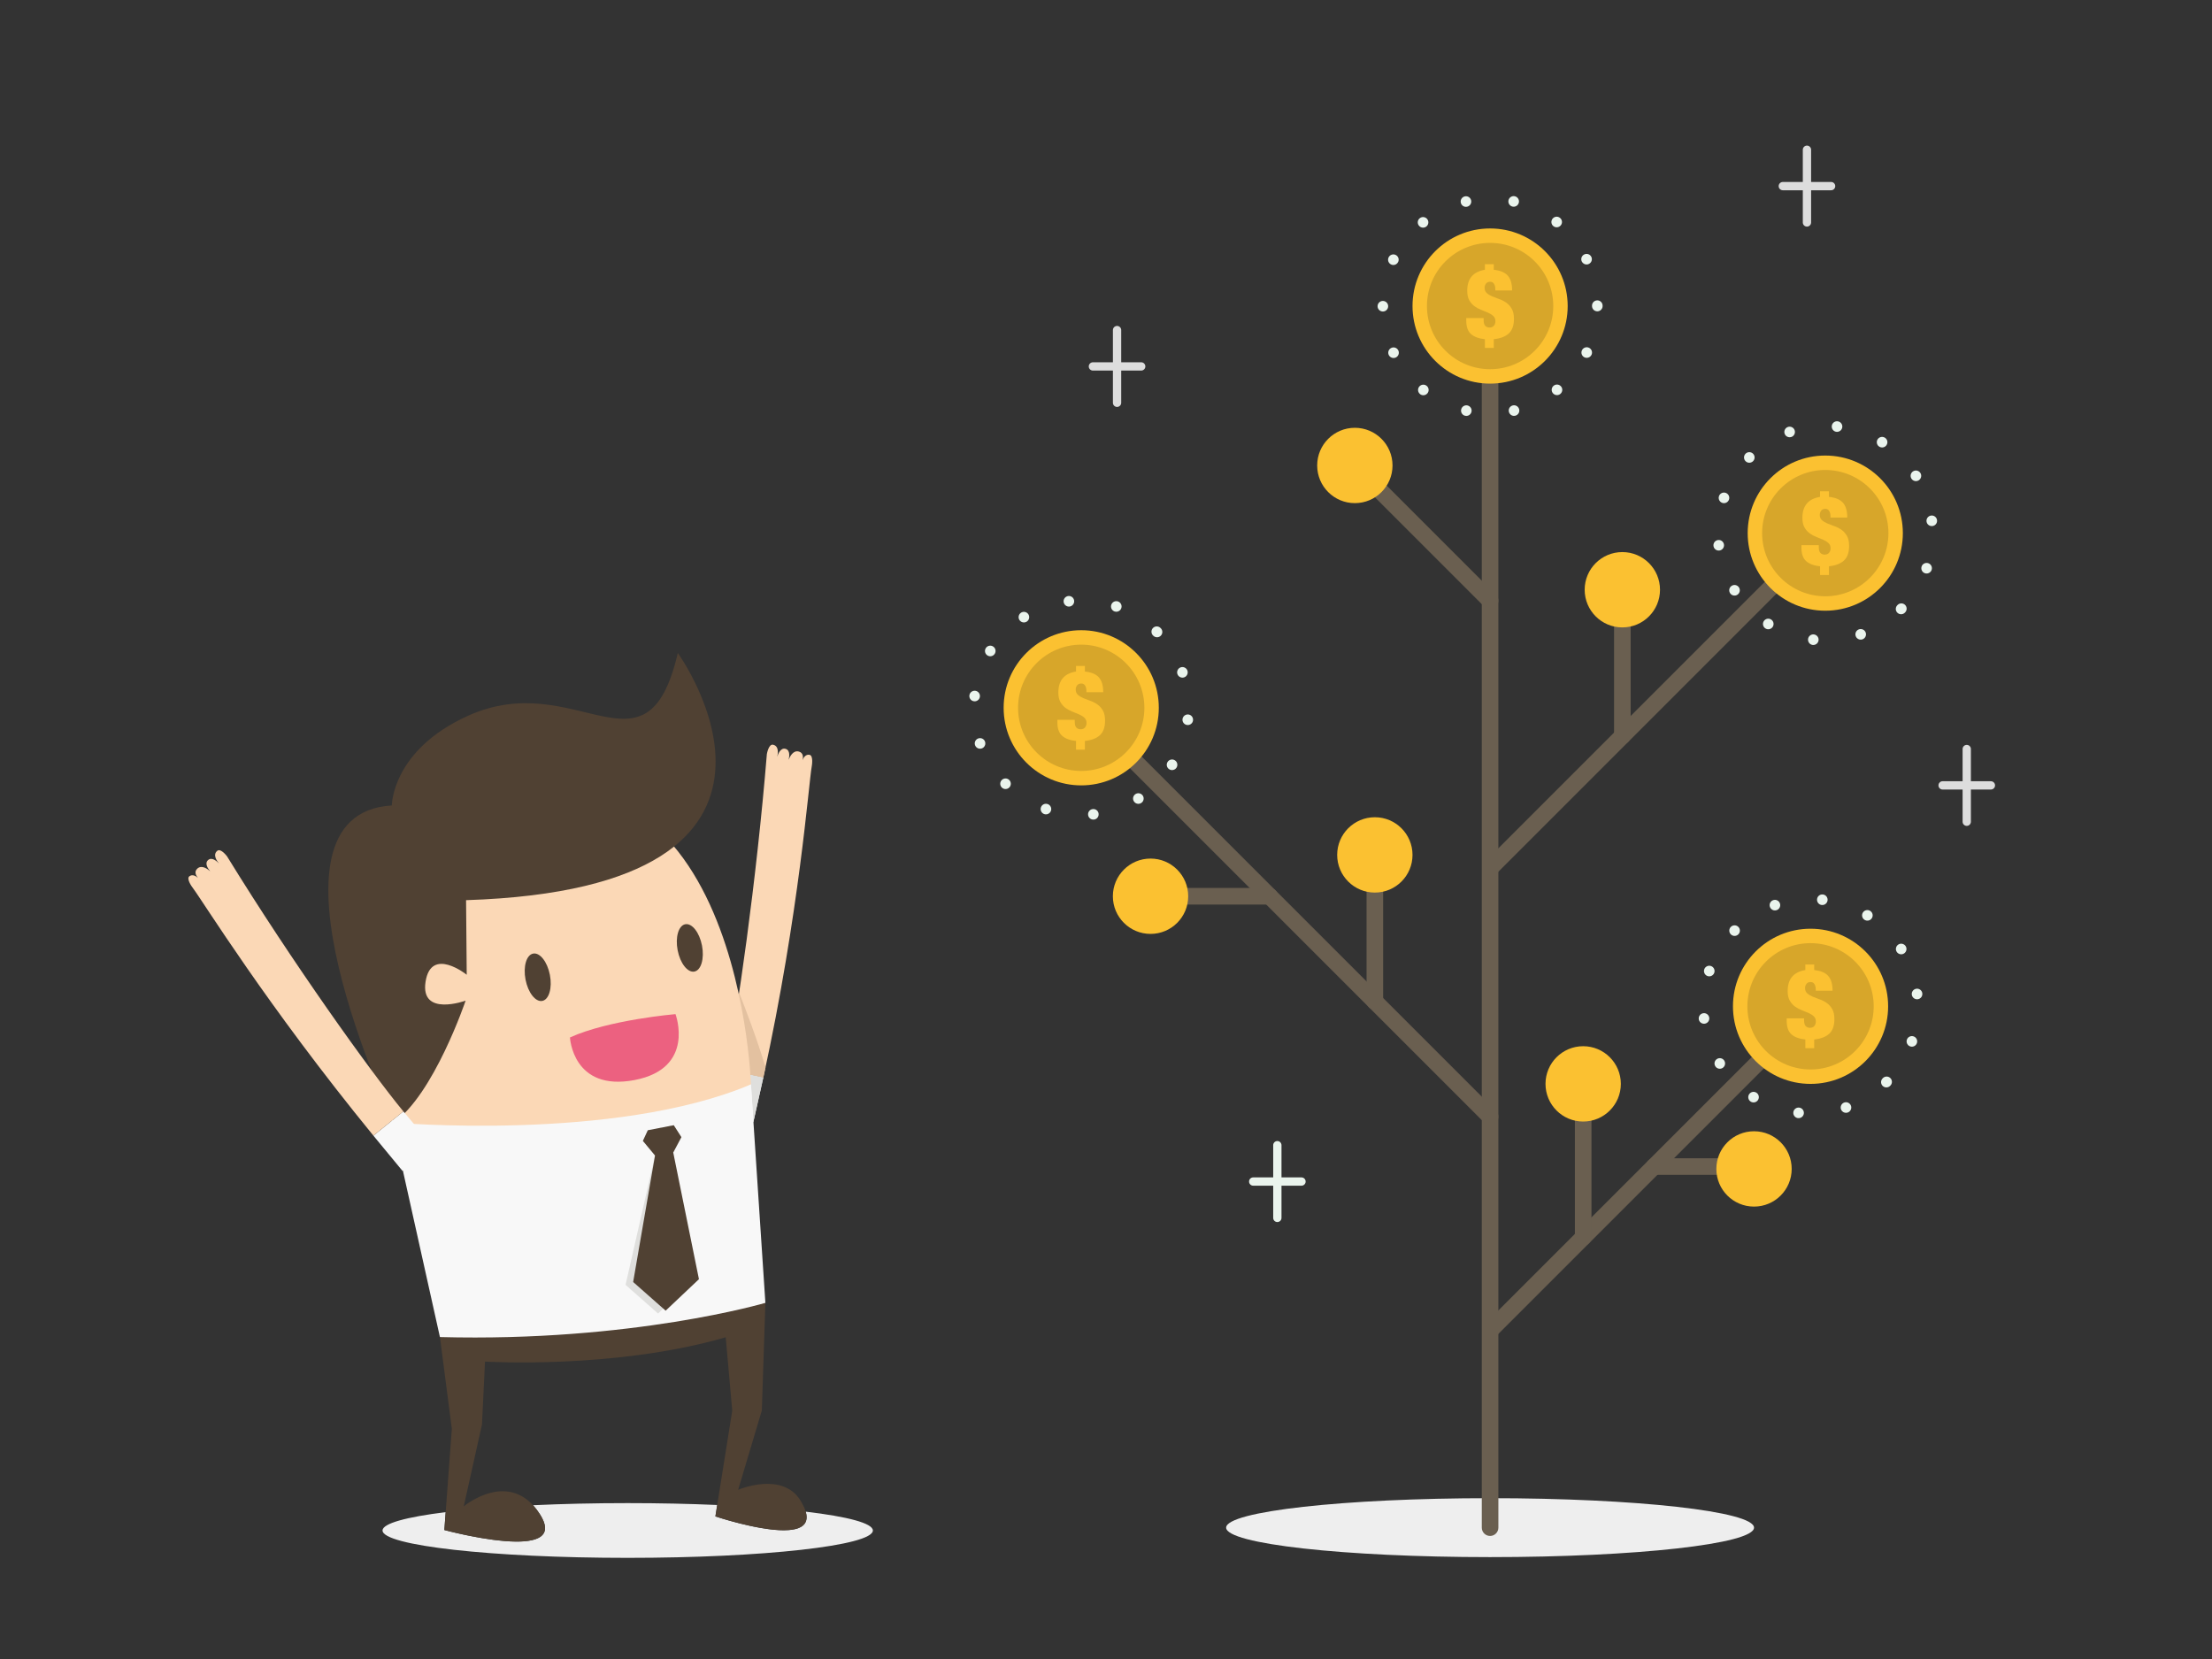 <svg width="1000" height="750" xmlns="http://www.w3.org/2000/svg">
 <rect width="100%" height="100%" fill="#333333" stroke="none"/>

 <g>
  <title>background</title>
  <rect fill="none" id="canvas_background" height="402" width="582" y="-1" x="-1"/>
 </g>
 <g>
  <title>Layer 1</title>
  <path fill="#eeeeee" fill-rule="nonzero" d="m283.77,704.272c-61.213,0 -110.835,-5.54 -110.835,-12.373c0,-3.188 10.801,-6.095 28.545,-8.289l-0.598,8.086c0,0 19.299,5.219 32.767,5.219c9.825,0 16.546,-2.776 10.409,-12.382c-0.991,-1.552 -2.025,-2.895 -3.087,-4.05c13.17,-0.616 27.626,-0.957 42.799,-0.957c14.283,0 27.93,0.301 40.468,0.85l-0.821,5.159c0,0 18.654,6.261 30.866,6.261c6.956,0 11.822,-2.03 9.966,-8.405c18.815,2.217 30.356,5.212 30.356,8.507c0,6.832 -49.623,12.373 -110.835,12.373" id="path16"/>
  <path fill="#f8f8f8" fill-rule="nonzero" d="m340.565,507.299l-17.668,-3.299c0,0 2.118,-7.048 5.147,-20.525l17.041,3.632c-1.407,6.441 -2.904,13.145 -4.521,20.191" id="path18"/>
  <path fill="#fbd8b6" fill-rule="nonzero" d="m328.045,483.475c5.086,-22.621 14.064,-86.47 18.628,-142.509c0,0 0.769,-4.761 2.834,-4.291c2.759,0.63 2.184,4.131 1.869,5.445c0.351,-1.194 1.471,-4.204 3.723,-3.594c2.269,0.614 1.724,3.725 1.439,4.87l0.029,0.006c0.444,-1.173 1.93,-4.4 4.606,-3.635c2.019,0.578 1.971,2.525 1.643,3.928c-0.065,0.199 -0.119,0.398 -0.159,0.589c0.055,-0.18 0.11,-0.379 0.159,-0.589c0.448,-1.354 1.499,-2.77 3.174,-2.461c1.857,0.441 0.993,5.146 0.993,5.146c-1.433,7.895 -5.484,65.631 -21.894,140.728l-17.041,-3.632" id="path20"/>
  <path fill="#77a688" fill-rule="nonzero" d="m325.189,495.484c0.749,-2.965 1.653,-6.689 2.663,-11.149c-1.01,4.459 -1.914,8.184 -2.663,11.149l0,0m2.869,-12.062c0.001,-0.009 0.004,-0.019 0.006,-0.028c-0.003,0.009 -0.005,0.018 -0.006,0.028m0.01,-0.044c1.696,-7.569 3.824,-19.711 6.072,-34.589c0,0.001 0.001,0.003 0.001,0.004c-2.25,14.883 -4.378,27.014 -6.074,34.585" id="path22"/>
  <path fill="#dfdfdd" fill-rule="nonzero" d="m340.606,507.119l-1.115,-16.889c-4.574,1.938 -9.36,3.683 -14.303,5.254c0.749,-2.965 1.653,-6.69 2.663,-11.149c0.064,-0.284 0.129,-0.57 0.194,-0.86l0,0l17.041,3.632l0,0c-1.375,6.29 -2.834,12.831 -4.407,19.696c-0.024,0.105 -0.049,0.21 -0.072,0.315" id="path24"/>
  <path fill="#e3c1a0" fill-rule="nonzero" d="m345.086,487.107l0,0l-17.041,-3.632c0.004,-0.018 0.007,-0.036 0.013,-0.054c0.001,-0.01 0.004,-0.019 0.006,-0.028c0.001,-0.006 0.003,-0.011 0.004,-0.016c1.696,-7.571 3.824,-19.703 6.074,-34.585c2.783,7 7.928,20.438 11.939,33.693c-0.329,1.538 -0.655,3.07 -0.994,4.622l0,0" id="path26"/>
  <path fill="#fbd8b6" fill-rule="nonzero" d="m339.491,490.23c0,0 -5.924,-187.545 -145.316,-118.211c0,0 -23.492,46.953 -16.879,135.431c110.913,12.945 162.195,-17.22 162.195,-17.22" id="path28"/>
  <path fill="#504133" fill-rule="nonzero" d="m306.423,295.209c0,0 76.923,106.156 -95.723,111.739l0.295,33.718c0,0 -16.098,-12.939 -18.605,3.136c-2.505,16.074 18.105,8.569 18.105,8.569c0,0 -14.377,42.533 -32.597,55.151c0,0 -65.791,-139.59 -0.76,-143.393c0,0 -0.018,-24.97 34.429,-40.539c49.135,-22.209 80.748,32.102 94.856,-28.381" id="path30"/>
  <path fill="#504133" fill-rule="nonzero" d="m198.884,604.455l5.384,41.496l-3.385,45.746c0,0 57.726,15.61 43.176,-7.163c-13.438,-21.031 -34.405,-3.559 -34.405,-3.559l8.239,-37.003l1.365,-28.428c0,0 58.454,3.601 108.825,-10.986l2.947,33.174l-7.614,47.804c0,0 53.435,17.936 38.64,-6.907c-8.201,-13.771 -28.354,-5.129 -28.354,-5.129l10.703,-35.835l1.61,-48.668l-147.131,15.457" id="path32"/>
  <path fill="#f8f8f8" fill-rule="nonzero" d="m339.491,490.23l6.524,98.768c0,0 -60.239,17.779 -147.131,15.457l-21.587,-97.005c0,0 100.473,8.932 162.195,-17.22" id="path34"/>
  <path fill="#dfdfdd" fill-rule="nonzero" d="m297.491,593.812l-14.688,-12.96l13.316,-58.484l-5.485,-6.596l2.23,-4.806l11.725,-2.276l3.454,5.39l-3.689,6.946l8.191,58.549l-15.055,14.238" id="path36"/>
  <path fill="#504133" fill-rule="nonzero" d="m304.59,508.69l3.455,5.39l-3.69,6.946l11.624,57.269l-15.055,14.235l-14.688,-12.96l9.884,-57.2l-5.485,-6.598l2.23,-4.806l11.725,-2.276" id="path38"/>
  <path fill="#ec6180" fill-rule="nonzero" d="m305.375,458.464c0,0 -30.084,2.54 -47.706,10.546c0,0 1.198,24.608 29.211,19.255c27.729,-5.296 18.495,-29.801 18.495,-29.801" id="path40"/>
  <path fill="#f8f8f8" fill-rule="nonzero" d="m181.978,529.357l14.259,-10.941c0,0 -5.077,-5.324 -13.883,-15.97l-13.55,10.955c4.171,5.106 8.541,10.406 13.174,15.956" id="path42"/>
  <path fill="#fbd8b6" fill-rule="nonzero" d="m182.354,502.446c-14.776,-17.866 -50.238,-67.356 -79.679,-115.255c0,0 -2.841,-3.897 -4.469,-2.542c-2.174,1.81 -0.076,4.671 0.8,5.7c-0.854,-0.904 -3.215,-3.081 -4.947,-1.519c-1.745,1.575 0.149,4.103 0.921,4.994l-0.022,0.019c-0.927,-0.845 -3.713,-3.05 -5.752,-1.156c-1.539,1.43 -0.614,3.145 0.313,4.246c0.149,0.147 0.287,0.3 0.409,0.453c-0.131,-0.134 -0.27,-0.287 -0.409,-0.453c-1.011,-1.004 -2.589,-1.792 -3.943,-0.759c-1.457,1.236 1.444,5.04 1.444,5.04c4.852,6.39 33.152,52.66 81.784,112.188l13.55,-10.955" id="path44"/>
  <path fill="#504133" fill-rule="nonzero" d="m248.595,440.732c1.141,5.909 -0.4,11.174 -3.441,11.761c-3.042,0.588 -6.431,-3.726 -7.572,-9.636c-1.14,-5.907 0.401,-11.174 3.442,-11.76c3.041,-0.588 6.431,3.726 7.571,9.635" id="path46"/>
  <path fill="#504133" fill-rule="nonzero" d="m317.36,427.464c1.14,5.909 -0.401,11.174 -3.442,11.761c-3.041,0.588 -6.431,-3.728 -7.571,-9.636c-1.14,-5.909 0.4,-11.175 3.442,-11.76c3.041,-0.588 6.431,3.726 7.571,9.635" id="path48"/>
  <path fill="#eeeeee" fill-rule="nonzero" d="m673.635,703.938c-65.901,0 -119.324,-5.962 -119.324,-13.32c0,-7.356 53.423,-13.32 119.324,-13.32c65.9,0 119.323,5.963 119.323,13.32c0,7.357 -53.423,13.32 -119.323,13.32" id="path50"/>
  <path fill="#6a5f50" fill-rule="nonzero" d="m673.635,694.369c-2.071,0 -3.75,-1.679 -3.75,-3.75l0,-552.266c0,-2.071 1.679,-3.75 3.75,-3.75c2.071,0 3.75,1.679 3.75,3.75l0,552.266c0,2.071 -1.679,3.75 -3.75,3.75" id="path52"/>
  <path fill="#6a5f50" fill-rule="nonzero" d="m673.635,275.312c-0.959,0 -1.919,-0.366 -2.651,-1.099l-61.135,-61.135c-1.465,-1.464 -1.465,-3.837 0,-5.303c1.465,-1.465 3.837,-1.465 5.303,0l61.135,61.135c1.465,1.464 1.465,3.839 0,5.303c-0.733,0.733 -1.691,1.099 -2.651,1.099" id="path54"/>
  <path fill="#6a5f50" fill-rule="nonzero" d="m674.118,395.805c-0.96,0 -1.919,-0.366 -2.651,-1.099c-1.465,-1.464 -1.465,-3.84 0,-5.304l151.045,-151.045c1.465,-1.465 3.837,-1.465 5.303,0c1.465,1.464 1.465,3.839 0,5.303l-151.045,151.046c-0.733,0.733 -1.691,1.099 -2.651,1.099" id="path56"/>
  <path fill="#6a5f50" fill-rule="nonzero" d="m733.428,336.494c-2.071,0 -3.75,-1.679 -3.75,-3.75l0,-66.133c0,-2.071 1.679,-3.75 3.75,-3.75c2.071,0 3.75,1.679 3.75,3.75l0,66.133c0,2.071 -1.679,3.75 -3.75,3.75" id="path58"/>
  <path fill="#6a5f50" fill-rule="nonzero" d="m673.635,508.577c-0.959,0 -1.919,-0.366 -2.651,-1.099l-184.845,-184.844c-1.465,-1.464 -1.465,-3.839 0,-5.303c1.464,-1.465 3.839,-1.465 5.303,0l184.845,184.844c1.465,1.464 1.465,3.84 0,5.303c-0.733,0.733 -1.691,1.099 -2.651,1.099" id="path60"/>
  <path fill="#6a5f50" fill-rule="nonzero" d="m621.54,456.485c-2.071,0 -3.75,-1.679 -3.75,-3.75l0,-66.249c0,-2.071 1.679,-3.75 3.75,-3.75c2.072,0 3.75,1.679 3.75,3.75l0,66.249c0,2.071 -1.677,3.75 -3.75,3.75" id="path62"/>
  <path fill="#6a5f50" fill-rule="nonzero" d="m573.978,408.921l-53.844,0c-2.071,0 -3.75,-1.679 -3.75,-3.75c0,-2.072 1.679,-3.75 3.75,-3.75l53.844,0c2.071,0 3.75,1.677 3.75,3.75c0,2.071 -1.679,3.75 -3.75,3.75" id="path64"/>
  <path fill="#6a5f50" fill-rule="nonzero" d="m674.324,604.535c-0.96,0 -1.919,-0.366 -2.651,-1.099c-1.465,-1.464 -1.465,-3.839 0,-5.303l145.863,-145.864c1.465,-1.464 3.839,-1.464 5.304,0c1.464,1.464 1.464,3.84 0,5.304l-145.864,145.863c-0.733,0.733 -1.691,1.099 -2.651,1.099" id="path66"/>
  <path fill="#6a5f50" fill-rule="nonzero" d="m715.72,563.139c-2.071,0 -3.75,-1.679 -3.75,-3.75l0,-69.391c0,-2.071 1.679,-3.75 3.75,-3.75c2.071,0 3.75,1.679 3.75,3.75l0,69.391c0,2.071 -1.679,3.75 -3.75,3.75" id="path68"/>
  <path fill="#6a5f50" fill-rule="nonzero" d="m792.958,531.116l-45.215,0c-2.071,0 -3.75,-1.679 -3.75,-3.75c0,-2.072 1.679,-3.75 3.75,-3.75l45.215,0c2.071,0 3.75,1.677 3.75,3.75c0,2.071 -1.679,3.75 -3.75,3.75" id="path70"/>
  <path fill="#fbc131" fill-rule="nonzero" d="m853.585,454.93c0,19.371 -15.703,35.075 -35.074,35.075c-19.371,0 -35.075,-15.704 -35.075,-35.075c0,-19.371 15.704,-35.074 35.075,-35.074c19.371,0 35.074,15.703 35.074,35.074" id="path72"/>
  <path fill="#d7a62a" fill-rule="nonzero" d="m847.06,454.93c0,15.769 -12.781,28.55 -28.549,28.55c-15.769,0 -28.55,-12.781 -28.55,-28.55c0,-15.768 12.781,-28.55 28.55,-28.55c15.768,0 28.549,12.783 28.549,28.55" id="path74"/>
  <path fill="#fbc131" fill-rule="nonzero" d="m809.87,467.586c-1.425,-1.265 -2.138,-3.28 -2.138,-6.045l0,-1.177l7.855,0l0,0.829c0,1.31 0.247,2.212 0.741,2.706c0.495,0.496 1.149,0.743 1.965,0.743c0.844,0 1.49,-0.278 1.941,-0.83c0.451,-0.552 0.676,-1.222 0.676,-2.007c0,-0.989 -0.312,-1.775 -0.938,-2.356c-0.625,-0.581 -1.411,-1.084 -2.356,-1.505c-0.946,-0.421 -1.971,-0.844 -3.078,-1.266c-1.106,-0.421 -2.131,-0.974 -3.076,-1.659c-0.946,-0.682 -1.731,-1.577 -2.357,-2.684c-0.626,-1.106 -0.938,-2.545 -0.938,-4.321c0,-5.439 2.661,-8.598 7.986,-9.47l0,-2.53l4.015,0l0,2.53c2.909,0.291 5.018,1.171 6.327,2.64c1.31,1.47 1.965,3.704 1.965,6.7l-7.595,0l0,-0.655c0,-0.873 -0.189,-1.636 -0.566,-2.291c-0.379,-0.654 -0.96,-0.981 -1.746,-0.981c-0.873,0 -1.512,0.284 -1.92,0.851c-0.409,0.566 -0.611,1.185 -0.611,1.854c0,1.02 0.328,1.819 0.981,2.4c0.655,0.583 1.476,1.085 2.466,1.506c0.989,0.422 2.053,0.829 3.185,1.222c1.135,0.393 2.197,0.939 3.188,1.636c0.989,0.699 1.811,1.614 2.465,2.749c0.655,1.135 0.984,2.649 0.984,4.539c0,2.967 -0.774,5.165 -2.315,6.591c-1.541,1.424 -3.811,2.297 -6.808,2.618l0,3.928l-4.015,0l0,-3.928c-2.765,-0.291 -4.86,-1.069 -6.285,-2.335" id="path76"/>
  <path fill="#eaf4ed" fill-rule="nonzero" d="m857.465,430.301l0,0c-0.699,-1.116 -0.372,-2.594 0.744,-3.304c1.111,-0.705 2.595,-0.372 3.305,0.744c0.705,1.111 0.372,2.595 -0.744,3.305c-0.964,0.603 -2.195,0.445 -2.973,-0.334c-0.124,-0.122 -0.236,-0.259 -0.333,-0.411zm-15.289,-17.759c0.699,-1.116 2.176,-1.455 3.294,-0.755c1.126,0.699 1.466,2.176 0.76,3.297c-0.699,1.117 -2.176,1.455 -3.292,0.756c-0.158,-0.101 -0.305,-0.214 -0.429,-0.339c-0.772,-0.772 -0.936,-1.995 -0.333,-2.96zm22.108,37.086l0,0c-0.152,-1.314 0.795,-2.499 2.109,-2.651c1.314,-0.151 2.498,0.796 2.645,2.105c0.154,1.312 -0.784,2.499 -2.098,2.65c-0.756,0.09 -1.472,-0.186 -1.968,-0.682c-0.372,-0.372 -0.623,-0.858 -0.689,-1.421zm-42.828,-43.144c0.14,-1.314 1.325,-2.261 2.632,-2.115c1.315,0.141 2.263,1.326 2.121,2.64c-0.141,1.314 -1.325,2.261 -2.64,2.121c-0.564,-0.069 -1.06,-0.316 -1.431,-0.689c-0.497,-0.497 -0.767,-1.208 -0.682,-1.958zm40.605,63.525l0,0c0.434,-1.245 1.799,-1.911 3.046,-1.478c1.251,0.429 1.91,1.789 1.482,3.04c-0.434,1.248 -1.799,1.913 -3.046,1.478c-0.355,-0.117 -0.664,-0.315 -0.914,-0.564c-0.625,-0.626 -0.874,-1.584 -0.569,-2.476zm-61.913,-60.016c-0.439,-1.252 0.214,-2.618 1.461,-3.051c1.251,-0.44 2.616,0.215 3.051,1.461c0.44,1.251 -0.214,2.615 -1.46,3.05c-0.902,0.316 -1.863,0.069 -2.494,-0.564c-0.242,-0.241 -0.434,-0.547 -0.559,-0.896zm50.949,77.523l0.045,-0.045l0.069,-0.079c0.93,-0.931 2.447,-0.936 3.384,-0.013c0.936,0.936 0.941,2.454 0.011,3.384l-0.069,0.069l-0.061,0.062l0.005,0.005c-0.936,0.936 -2.453,0.931 -3.384,0c-0.935,-0.935 -0.936,-2.447 0,-3.384zm-68.624,-68.488c0.938,-0.936 2.454,-0.943 3.39,-0.006c0.931,0.93 0.935,2.447 0.005,3.379c-0.936,0.935 -2.453,0.941 -3.384,0.011c-0.936,-0.936 -0.941,-2.454 -0.011,-3.384zm49.799,82.451c-0.434,-1.246 0.225,-2.616 1.471,-3.051c1.248,-0.434 2.612,0.22 3.053,1.472c0.432,1.246 -0.226,2.605 -1.472,3.05c-0.896,0.31 -1.856,0.062 -2.486,-0.57c-0.244,-0.253 -0.441,-0.551 -0.565,-0.901zm-61.811,-63.276c0.435,-1.248 1.8,-1.913 3.046,-1.479c1.252,0.429 1.911,1.799 1.478,3.045c-0.434,1.246 -1.799,1.913 -3.045,1.478c-0.355,-0.129 -0.661,-0.321 -0.909,-0.569c-0.626,-0.626 -0.88,-1.579 -0.57,-2.475zm40.268,64.63c0.141,-1.315 1.326,-2.263 2.64,-2.11c1.314,0.141 2.255,1.333 2.115,2.645c-0.146,1.309 -1.331,2.256 -2.645,2.104l-0.006,0.006c-0.559,-0.062 -1.049,-0.316 -1.42,-0.689c-0.497,-0.496 -0.772,-1.201 -0.684,-1.956zm-42.76,-42.151l0.006,0.006c-0.152,-1.315 0.795,-2.499 2.104,-2.645c1.314,-0.152 2.499,0.794 2.645,2.103c0.152,1.315 -0.796,2.499 -2.104,2.645c-0.755,0.091 -1.472,-0.185 -1.969,-0.681c-0.366,-0.366 -0.614,-0.864 -0.682,-1.427zm22.75,34.041c0.7,-1.116 2.178,-1.456 3.3,-0.75c1.121,0.705 1.455,2.178 0.749,3.299c-0.698,1.116 -2.176,1.455 -3.297,0.75c-0.152,-0.095 -0.294,-0.203 -0.417,-0.328c-0.772,-0.772 -0.936,-2.006 -0.334,-2.971zm-15.255,-12.684c-0.71,-1.116 -0.372,-2.594 0.745,-3.294c1.116,-0.71 2.594,-0.372 3.299,0.74c0.705,1.121 0.366,2.599 -0.744,3.304c-0.965,0.604 -2.2,0.44 -2.973,-0.333c-0.124,-0.125 -0.237,-0.259 -0.328,-0.417" id="path78"/>
  <path fill="#fbc131" fill-rule="nonzero" d="m523.873,319.979c0,19.371 -15.704,35.075 -35.074,35.075c-19.371,0 -35.075,-15.704 -35.075,-35.075c0,-19.371 15.704,-35.074 35.075,-35.074c19.37,0 35.074,15.703 35.074,35.074" id="path80"/>
  <path fill="#d7a62a" fill-rule="nonzero" d="m517.348,319.979c0,15.768 -12.783,28.55 -28.549,28.55c-15.769,0 -28.55,-12.783 -28.55,-28.55c0,-15.768 12.781,-28.549 28.55,-28.549c15.766,0 28.549,12.781 28.549,28.549" id="path82"/>
  <path fill="#fbc131" fill-rule="nonzero" d="m480.158,332.635c-1.426,-1.265 -2.138,-3.28 -2.138,-6.045l0,-1.177l7.855,0l0,0.83c0,1.309 0.246,2.211 0.741,2.705c0.494,0.495 1.15,0.741 1.965,0.741c0.844,0 1.49,-0.275 1.941,-0.829c0.451,-0.552 0.676,-1.221 0.676,-2.007c0,-0.989 -0.314,-1.774 -0.939,-2.356c-0.625,-0.581 -1.411,-1.084 -2.355,-1.505c-0.948,-0.422 -1.972,-0.844 -3.078,-1.266c-1.106,-0.421 -2.131,-0.975 -3.078,-1.659c-0.945,-0.682 -1.73,-1.577 -2.356,-2.684c-0.626,-1.106 -0.938,-2.545 -0.938,-4.32c0,-5.44 2.663,-8.598 7.986,-9.47l0,-2.533l4.015,0l0,2.533c2.909,0.29 5.018,1.171 6.327,2.639c1.31,1.47 1.964,3.704 1.964,6.7l-7.594,0l0,-0.655c0,-0.873 -0.19,-1.636 -0.566,-2.291c-0.38,-0.655 -0.96,-0.981 -1.746,-0.981c-0.874,0 -1.514,0.284 -1.92,0.85c-0.409,0.568 -0.611,1.186 -0.611,1.855c0,1.019 0.328,1.819 0.981,2.401c0.655,0.581 1.478,1.084 2.466,1.505c0.99,0.422 2.051,0.829 3.185,1.222c1.136,0.393 2.197,0.938 3.188,1.636c0.988,0.698 1.811,1.615 2.465,2.749c0.654,1.135 0.983,2.649 0.983,4.539c0,2.967 -0.772,5.165 -2.314,6.59c-1.542,1.426 -3.811,2.299 -6.808,2.619l0,3.928l-4.015,0l0,-3.928c-2.765,-0.291 -4.859,-1.069 -6.285,-2.335" id="path84"/>
  <path fill="#eaf4ed" fill-rule="nonzero" d="m464.169,281.025l0,0c-1.116,0.699 -2.594,0.372 -3.304,-0.745c-0.705,-1.111 -0.372,-2.594 0.744,-3.304c1.111,-0.706 2.595,-0.372 3.305,0.744c0.604,0.964 0.446,2.194 -0.333,2.973c-0.124,0.124 -0.259,0.236 -0.412,0.333zm-17.759,15.289c-1.116,-0.699 -1.455,-2.176 -0.755,-3.294c0.699,-1.127 2.176,-1.466 3.299,-0.761c1.116,0.7 1.455,2.178 0.756,3.294c-0.101,0.158 -0.215,0.305 -0.339,0.429c-0.774,0.772 -1.998,0.936 -2.961,0.333zm37.086,-22.108l0,0c-1.314,0.152 -2.498,-0.795 -2.65,-2.109c-0.152,-1.315 0.795,-2.499 2.103,-2.645c1.315,-0.154 2.499,0.784 2.651,2.098c0.09,0.756 -0.185,1.471 -0.681,1.968c-0.372,0.372 -0.858,0.621 -1.423,0.689zm-43.143,42.828c-1.315,-0.14 -2.263,-1.325 -2.116,-2.632c0.141,-1.315 1.326,-2.263 2.64,-2.121c1.314,0.141 2.261,1.325 2.121,2.64c-0.068,0.564 -0.316,1.06 -0.689,1.433c-0.496,0.496 -1.206,0.766 -1.956,0.681zm63.525,-40.605l0,0c-1.248,-0.435 -1.913,-1.799 -1.478,-3.046c0.429,-1.251 1.788,-1.911 3.04,-1.482c1.246,0.434 1.911,1.799 1.476,3.046c-0.119,0.355 -0.315,0.664 -0.564,0.912c-0.626,0.626 -1.585,0.874 -2.475,0.57zm-60.018,61.911c-1.252,0.44 -2.616,-0.214 -3.051,-1.46c-0.44,-1.252 0.214,-2.616 1.46,-3.051c1.252,-0.44 2.618,0.215 3.051,1.46c0.316,0.904 0.069,1.863 -0.564,2.494c-0.242,0.242 -0.546,0.434 -0.896,0.557zm77.521,-50.948l-0.045,-0.046l-0.077,-0.068c-0.93,-0.93 -0.936,-2.447 -0.011,-3.384c0.936,-0.936 2.453,-0.941 3.384,-0.011l0.068,0.069l0.062,0.061l0.005,-0.005c0.936,0.936 0.931,2.453 0,3.384c-0.936,0.935 -2.449,0.936 -3.385,0zm-68.486,68.624c-0.936,-0.938 -0.943,-2.454 -0.006,-3.39c0.93,-0.931 2.449,-0.936 3.379,-0.006c0.936,0.936 0.941,2.454 0.01,3.384c-0.935,0.936 -2.453,0.943 -3.382,0.013zm82.451,-49.799c-1.246,0.434 -2.616,-0.226 -3.051,-1.472c-0.434,-1.246 0.221,-2.611 1.472,-3.051c1.246,-0.434 2.606,0.226 3.051,1.472c0.31,0.896 0.061,1.855 -0.57,2.486c-0.254,0.242 -0.552,0.441 -0.902,0.565zm-63.276,61.81c-1.248,-0.434 -1.913,-1.799 -1.478,-3.045c0.427,-1.252 1.799,-1.911 3.045,-1.478c1.246,0.434 1.911,1.799 1.478,3.045c-0.13,0.355 -0.321,0.661 -0.57,0.909c-0.625,0.626 -1.579,0.879 -2.475,0.569zm64.629,-40.268c-1.312,-0.14 -2.26,-1.325 -2.107,-2.639c0.14,-1.315 1.33,-2.256 2.645,-2.115c1.309,0.146 2.256,1.331 2.104,2.645l0.005,0.006c-0.062,0.557 -0.316,1.049 -0.688,1.42c-0.497,0.497 -1.201,0.772 -1.959,0.682zm-42.15,42.761l0.006,-0.006c-1.314,0.152 -2.499,-0.795 -2.645,-2.104c-0.152,-1.314 0.795,-2.499 2.104,-2.645c1.314,-0.152 2.498,0.796 2.645,2.104c0.09,0.755 -0.186,1.472 -0.682,1.969c-0.367,0.366 -0.864,0.614 -1.427,0.682zm34.041,-22.751c-1.117,-0.699 -1.455,-2.176 -0.751,-3.299c0.706,-1.123 2.179,-1.455 3.3,-0.75c1.117,0.699 1.455,2.176 0.751,3.299c-0.096,0.152 -0.203,0.294 -0.328,0.417c-0.772,0.772 -2.007,0.936 -2.973,0.333zm-12.682,15.255c-1.117,0.711 -2.595,0.372 -3.295,-0.744c-0.711,-1.116 -0.371,-2.594 0.74,-3.299c1.121,-0.705 2.599,-0.367 3.304,0.744c0.604,0.965 0.44,2.2 -0.331,2.973c-0.125,0.124 -0.26,0.236 -0.417,0.326" id="path86"/>
  <path fill="#fbc131" fill-rule="nonzero" d="m860.241,241.016c0,19.372 -15.704,35.075 -35.074,35.075c-19.371,0 -35.075,-15.703 -35.075,-35.075c0,-19.37 15.704,-35.074 35.075,-35.074c19.371,0 35.074,15.704 35.074,35.074" id="path88"/>
  <path fill="#d7a62a" fill-rule="nonzero" d="m853.718,241.016c0,15.769 -12.783,28.551 -28.55,28.551c-15.768,-0.001 -28.55,-12.783 -28.55,-28.551c0,-15.766 12.783,-28.549 28.55,-28.549c15.768,0 28.55,12.783 28.55,28.549" id="path90"/>
  <path fill="#fbc131" fill-rule="nonzero" d="m816.528,253.672c-1.427,-1.265 -2.139,-3.279 -2.139,-6.044l0,-1.179l7.855,0l0,0.83c0,1.309 0.246,2.211 0.743,2.705c0.492,0.496 1.149,0.743 1.964,0.743c0.844,0 1.489,-0.276 1.941,-0.83c0.451,-0.551 0.676,-1.221 0.676,-2.006c0,-0.99 -0.312,-1.775 -0.938,-2.357c-0.626,-0.581 -1.413,-1.083 -2.356,-1.505c-0.948,-0.421 -1.972,-0.844 -3.078,-1.266c-1.106,-0.421 -2.131,-0.974 -3.078,-1.659c-0.945,-0.682 -1.731,-1.577 -2.356,-2.684c-0.626,-1.105 -0.939,-2.545 -0.939,-4.32c0,-5.44 2.663,-8.598 7.987,-9.47l0,-2.531l4.015,0l0,2.531c2.909,0.291 5.019,1.171 6.327,2.64c1.31,1.47 1.965,3.703 1.965,6.699l-7.594,0l0,-0.655c0,-0.873 -0.191,-1.636 -0.568,-2.291c-0.379,-0.654 -0.96,-0.981 -1.746,-0.981c-0.873,0 -1.514,0.284 -1.92,0.851c-0.407,0.566 -0.61,1.186 -0.61,1.855c0,1.019 0.326,1.819 0.981,2.4c0.654,0.581 1.475,1.084 2.465,1.505c0.989,0.422 2.051,0.83 3.185,1.222c1.135,0.393 2.197,0.939 3.188,1.636c0.988,0.699 1.811,1.615 2.466,2.75c0.652,1.134 0.981,2.647 0.981,4.539c0,2.967 -0.771,5.165 -2.314,6.59c-1.541,1.426 -3.811,2.297 -6.808,2.619l0,3.928l-4.015,0l0,-3.928c-2.765,-0.291 -4.86,-1.07 -6.284,-2.336" id="path92"/>
  <path fill="#eaf4ed" fill-rule="nonzero" d="m864.121,216.389l0,0c-0.7,-1.117 -0.372,-2.595 0.745,-3.305c1.11,-0.705 2.594,-0.372 3.304,0.745c0.706,1.11 0.372,2.594 -0.744,3.305c-0.965,0.603 -2.194,0.445 -2.973,-0.334c-0.124,-0.124 -0.236,-0.259 -0.333,-0.411zm-15.29,-17.76c0.7,-1.116 2.178,-1.455 3.294,-0.755c1.129,0.699 1.468,2.178 0.762,3.299c-0.7,1.117 -2.178,1.455 -3.294,0.755c-0.159,-0.101 -0.305,-0.214 -0.429,-0.338c-0.772,-0.772 -0.936,-1.996 -0.334,-2.961zm22.109,37.088l0,0c-0.152,-1.315 0.795,-2.499 2.109,-2.651c1.314,-0.152 2.499,0.795 2.645,2.104c0.152,1.314 -0.784,2.499 -2.098,2.65c-0.756,0.091 -1.472,-0.185 -1.969,-0.682c-0.372,-0.371 -0.62,-0.856 -0.688,-1.42zm-42.829,-43.144c0.142,-1.315 1.326,-2.261 2.635,-2.115c1.312,0.141 2.261,1.325 2.12,2.64c-0.14,1.314 -1.326,2.261 -2.639,2.12c-0.565,-0.068 -1.061,-0.316 -1.434,-0.689c-0.495,-0.496 -0.766,-1.206 -0.682,-1.956zm40.606,63.525l0,0c0.434,-1.246 1.799,-1.911 3.045,-1.478c1.252,0.429 1.911,1.788 1.484,3.04c-0.435,1.246 -1.8,1.911 -3.046,1.478c-0.355,-0.119 -0.665,-0.315 -0.912,-0.564c-0.626,-0.626 -0.875,-1.585 -0.57,-2.476zm-61.913,-60.018c-0.44,-1.251 0.214,-2.616 1.46,-3.051c1.252,-0.44 2.618,0.215 3.053,1.461c0.439,1.251 -0.215,2.616 -1.46,3.051c-0.904,0.315 -1.863,0.068 -2.494,-0.564c-0.242,-0.242 -0.434,-0.547 -0.559,-0.897zm50.949,77.523l0.045,-0.045l0.068,-0.079c0.931,-0.93 2.447,-0.936 3.385,-0.011c0.936,0.936 0.941,2.454 0.011,3.384l-0.069,0.068l-0.062,0.062l0.006,0.005c-0.936,0.936 -2.454,0.931 -3.384,0c-0.936,-0.935 -0.936,-2.447 0,-3.384zm-68.623,-68.488c0.936,-0.936 2.453,-0.943 3.389,-0.006c0.931,0.931 0.936,2.447 0.006,3.379c-0.938,0.936 -2.454,0.941 -3.385,0.011c-0.936,-0.936 -0.941,-2.454 -0.01,-3.384zm49.799,82.451c-0.435,-1.246 0.224,-2.616 1.47,-3.051c1.248,-0.434 2.612,0.221 3.053,1.472c0.432,1.246 -0.226,2.606 -1.472,3.051c-0.896,0.31 -1.855,0.061 -2.486,-0.57c-0.244,-0.254 -0.441,-0.552 -0.564,-0.902zm-61.813,-63.276c0.435,-1.246 1.8,-1.913 3.046,-1.478c1.252,0.427 1.911,1.798 1.478,3.045c-0.434,1.246 -1.799,1.911 -3.045,1.478c-0.355,-0.13 -0.66,-0.321 -0.91,-0.569c-0.625,-0.626 -0.879,-1.58 -0.569,-2.476zm40.268,64.63c0.141,-1.315 1.326,-2.261 2.64,-2.109c1.314,0.141 2.255,1.331 2.115,2.645c-0.146,1.309 -1.331,2.256 -2.645,2.104l-0.006,0.005c-0.557,-0.062 -1.049,-0.316 -1.421,-0.688c-0.495,-0.497 -0.771,-1.201 -0.682,-1.958zm-42.76,-42.15l0.006,0.005c-0.152,-1.314 0.795,-2.499 2.104,-2.645c1.312,-0.152 2.499,0.795 2.645,2.104c0.152,1.314 -0.796,2.499 -2.105,2.645c-0.755,0.09 -1.47,-0.186 -1.968,-0.682c-0.366,-0.366 -0.615,-0.863 -0.682,-1.426zm22.75,34.04c0.7,-1.116 2.178,-1.455 3.3,-0.75c1.123,0.705 1.455,2.178 0.75,3.3c-0.699,1.116 -2.178,1.455 -3.3,0.75c-0.151,-0.096 -0.292,-0.204 -0.417,-0.328c-0.771,-0.772 -0.935,-2.007 -0.333,-2.973zm-15.255,-12.684c-0.71,-1.116 -0.372,-2.594 0.745,-3.292c1.117,-0.711 2.594,-0.372 3.3,0.739c0.704,1.121 0.366,2.6 -0.745,3.305c-0.965,0.603 -2.2,0.44 -2.973,-0.334c-0.125,-0.124 -0.236,-0.259 -0.328,-0.417" id="path94"/>
  <path fill="#fbc131" fill-rule="nonzero" d="m708.72,138.355c0,19.371 -15.704,35.074 -35.075,35.074c-19.371,0 -35.076,-15.703 -35.076,-35.074c0,-19.372 15.704,-35.075 35.075,-35.075c19.371,0 35.075,15.704 35.076,35.075" id="path96"/>
  <path fill="#d7a62a" fill-rule="nonzero" d="m702.195,138.355c0,15.768 -12.783,28.549 -28.55,28.549c-15.768,0 -28.551,-12.781 -28.551,-28.549c0,-15.769 12.783,-28.55 28.55,-28.55c15.768,0 28.551,12.783 28.551,28.55" id="path98"/>
  <path fill="#fbc131" fill-rule="nonzero" d="m665.004,151.011c-1.426,-1.266 -2.139,-3.28 -2.139,-6.045l0,-1.179l7.856,0l0,0.83c0,1.309 0.246,2.211 0.743,2.705c0.492,0.495 1.149,0.743 1.964,0.743c0.844,0 1.49,-0.276 1.941,-0.829c0.451,-0.552 0.676,-1.222 0.676,-2.007c0,-0.989 -0.312,-1.775 -0.939,-2.357c-0.625,-0.581 -1.411,-1.084 -2.355,-1.505c-0.948,-0.422 -1.972,-0.844 -3.078,-1.266c-1.106,-0.421 -2.132,-0.974 -3.078,-1.659c-0.945,-0.682 -1.73,-1.577 -2.355,-2.684c-0.626,-1.105 -0.939,-2.545 -0.939,-4.32c0,-5.44 2.661,-8.598 7.985,-9.47l0,-2.531l4.015,0l0,2.531c2.91,0.291 5.02,1.171 6.329,2.64c1.31,1.47 1.964,3.703 1.964,6.699l-7.594,0l0,-0.655c0,-0.873 -0.19,-1.636 -0.566,-2.291c-0.379,-0.654 -0.961,-0.981 -1.748,-0.981c-0.871,0 -1.512,0.284 -1.919,0.851c-0.407,0.568 -0.611,1.185 -0.611,1.854c0,1.02 0.328,1.819 0.983,2.401c0.654,0.583 1.476,1.084 2.465,1.505c0.99,0.422 2.051,0.829 3.185,1.222c1.136,0.393 2.197,0.938 3.188,1.636c0.988,0.699 1.81,1.615 2.465,2.75c0.654,1.134 0.983,2.647 0.983,4.539c0,2.967 -0.771,5.164 -2.314,6.59c-1.541,1.425 -3.81,2.297 -6.809,2.618l0.001,3.929l-4.015,0l0,-3.929c-2.765,-0.291 -4.859,-1.069 -6.285,-2.334" id="path100"/>
  <path fill="#eaf4ed" fill-rule="nonzero" d="m683.774,93.395l0,0c-1.285,-0.296 -2.098,-1.571 -1.811,-2.864c0.287,-1.284 1.571,-2.098 2.862,-1.81c1.286,0.287 2.099,1.571 1.812,2.862c-0.256,1.109 -1.238,1.867 -2.339,1.867c-0.174,0 -0.35,-0.016 -0.525,-0.056zm-23.369,-1.748c-0.295,-1.284 0.509,-2.567 1.795,-2.862c1.291,-0.302 2.575,0.502 2.871,1.794c0.294,1.285 -0.511,2.569 -1.796,2.864c-0.182,0.04 -0.366,0.064 -0.541,0.064c-1.093,0 -2.075,-0.75 -2.329,-1.859zm41.856,10.592l0,0c-1.038,-0.821 -1.204,-2.329 -0.384,-3.366c0.823,-1.036 2.329,-1.204 3.357,-0.383c1.039,0.821 1.212,2.321 0.391,3.357c-0.47,0.598 -1.173,0.91 -1.874,0.91c-0.526,0 -1.045,-0.168 -1.491,-0.519zm-60.791,-0.224c-0.829,-1.029 -0.662,-2.536 0.367,-3.357c1.029,-0.83 2.536,-0.661 3.365,0.366c0.83,1.029 0.662,2.538 -0.366,3.366c-0.446,0.351 -0.974,0.526 -1.5,0.526c-0.703,0 -1.395,-0.31 -1.866,-0.901zm73.631,16.206l0,0c-0.574,-1.188 -0.079,-2.624 1.11,-3.197c1.188,-0.583 2.615,-0.087 3.197,1.1c0.574,1.189 0.08,2.625 -1.109,3.199c-0.335,0.168 -0.694,0.247 -1.045,0.247c-0.885,0 -1.739,-0.502 -2.154,-1.349zm-86.218,1.34c-1.196,-0.574 -1.699,-2.001 -1.124,-3.19c0.575,-1.196 2.002,-1.699 3.191,-1.125c1.196,0.575 1.698,2.002 1.124,3.19c-0.415,0.863 -1.268,1.365 -2.161,1.365c-0.344,0 -0.694,-0.08 -1.03,-0.24zm90.844,18.791l0,-0.064l-0.009,-0.104c0,-1.316 1.07,-2.393 2.386,-2.401c1.324,0 2.4,1.069 2.4,2.385l0,0.184l0.007,0c0,1.324 -1.076,2.393 -2.393,2.393c-1.323,0 -2.393,-1.069 -2.393,-2.393zm-96.953,0.096c0,-1.325 1.069,-2.401 2.394,-2.401c1.316,0 2.393,1.069 2.393,2.385c0,1.324 -1.07,2.4 -2.385,2.4c-1.324,0 -2.401,-1.067 -2.401,-2.384zm93.515,23.089c-1.189,-0.574 -1.69,-2.009 -1.116,-3.197c0.575,-1.189 2.001,-1.691 3.197,-1.117c1.188,0.575 1.684,2.002 1.117,3.199c-0.415,0.854 -1.269,1.355 -2.163,1.355c-0.35,-0.007 -0.701,-0.079 -1.036,-0.239zm-88.451,-1.036c-0.573,-1.189 -0.079,-2.624 1.109,-3.199c1.189,-0.583 2.625,-0.08 3.2,1.109c0.574,1.189 0.079,2.624 -1.11,3.199c-0.341,0.159 -0.694,0.239 -1.045,0.239c-0.885,0 -1.738,-0.495 -2.154,-1.347zm74.174,17.227c-0.829,-1.03 -0.661,-2.536 0.376,-3.357c1.029,-0.83 2.535,-0.654 3.366,0.375c0.821,1.029 0.654,2.536 -0.384,3.357l0,0.007c-0.439,0.351 -0.966,0.517 -1.491,0.517c-0.703,0 -1.396,-0.302 -1.867,-0.9zm-60.04,0.43l0.009,0c-1.038,-0.82 -1.205,-2.329 -0.384,-3.357c0.823,-1.036 2.33,-1.205 3.359,-0.383c1.036,0.821 1.204,2.329 0.383,3.357c-0.47,0.599 -1.173,0.909 -1.875,0.909c-0.519,0 -1.044,-0.175 -1.491,-0.526zm40.158,7.985c-0.295,-1.285 0.51,-2.569 1.802,-2.864c1.292,-0.295 2.569,0.51 2.864,1.802c0.295,1.284 -0.511,2.567 -1.802,2.862c-0.176,0.04 -0.351,0.065 -0.527,0.065c-1.093,0 -2.081,-0.759 -2.336,-1.866zm-19.756,1.817c-1.291,-0.286 -2.096,-1.571 -1.801,-2.856c0.287,-1.291 1.571,-2.096 2.855,-1.809c1.291,0.295 2.098,1.577 1.81,2.862c-0.255,1.109 -1.244,1.866 -2.337,1.866c-0.174,0 -0.35,-0.016 -0.526,-0.064" id="path102"/>
  <path fill="#fbc131" fill-rule="nonzero" d="m638.569,386.486c0,9.405 -7.624,17.03 -17.029,17.03c-9.405,0 -17.029,-7.625 -17.029,-17.03c0,-9.405 7.624,-17.029 17.029,-17.029c9.405,0 17.029,7.624 17.029,17.029" id="path104"/>
  <path fill="#fbc131" fill-rule="nonzero" d="m750.456,266.611c0,9.405 -7.622,17.029 -17.029,17.029c-9.404,0 -17.029,-7.624 -17.029,-17.029c0,-9.405 7.625,-17.029 17.029,-17.029c9.406,0 17.029,7.624 17.029,17.029" id="path106"/>
  <path fill="#fbc131" fill-rule="nonzero" d="m732.75,489.997c0,9.405 -7.624,17.03 -17.03,17.03c-9.404,0 -17.029,-7.625 -17.029,-17.03c0,-9.404 7.625,-17.029 17.029,-17.029c9.406,0 17.03,7.625 17.03,17.029" id="path108"/>
  <path fill="#fbc131" fill-rule="nonzero" d="m809.986,528.447c0,9.404 -7.624,17.029 -17.029,17.029c-9.405,0 -17.029,-7.625 -17.029,-17.029c0,-9.406 7.624,-17.029 17.029,-17.029c9.405,0 17.029,7.622 17.029,17.029" id="path110"/>
  <path fill="#fbc131" fill-rule="nonzero" d="m629.529,210.427c0,9.405 -7.625,17.029 -17.029,17.029c-9.405,0 -17.029,-7.624 -17.029,-17.029c0,-9.405 7.624,-17.029 17.029,-17.029c9.404,0 17.029,7.624 17.029,17.029" id="path112"/>
  <path fill="#fbc131" fill-rule="nonzero" d="m537.163,405.171c0,9.405 -7.624,17.029 -17.029,17.029c-9.405,0 -17.03,-7.624 -17.03,-17.029c0,-9.405 7.625,-17.029 17.03,-17.029c9.405,0 17.029,7.624 17.029,17.029" id="path114"/>
  <path fill="#dddddd" fill-rule="nonzero" d="m889.126,373.362c-1.035,0 -1.875,-0.839 -1.875,-1.875l0,-32.869c0,-1.036 0.84,-1.875 1.875,-1.875c1.035,0 1.875,0.839 1.875,1.875l0,32.869c0,1.036 -0.84,1.875 -1.875,1.875" id="path116"/>
  <path fill="#dddddd" fill-rule="nonzero" d="m900.043,356.929l-21.832,0c-1.035,0 -1.875,-0.839 -1.875,-1.875c0,-1.036 0.84,-1.875 1.875,-1.875l21.832,0c1.035,0 1.875,0.839 1.875,1.875c0,1.036 -0.84,1.875 -1.875,1.875" id="path118"/>
  <path fill="#eaf4ed" fill-rule="nonzero" d="m577.463,552.462c-1.035,0 -1.875,-0.84 -1.875,-1.875l0,-32.871c0,-1.035 0.84,-1.875 1.875,-1.875c1.035,0 1.875,0.84 1.875,1.875l0,32.871c0,1.035 -0.84,1.875 -1.875,1.875" id="path120"/>
  <path fill="#eaf4ed" fill-rule="nonzero" d="m588.379,536.026l-21.832,0c-1.035,0 -1.875,-0.84 -1.875,-1.875c0,-1.035 0.84,-1.875 1.875,-1.875l21.832,0c1.035,0 1.875,0.84 1.875,1.875c0,1.035 -0.84,1.875 -1.875,1.875" id="path122"/>
  <path fill="#dddddd" fill-rule="nonzero" d="m505,183.964c-1.035,0 -1.875,-0.839 -1.875,-1.875l0,-32.87c0,-1.035 0.84,-1.875 1.875,-1.875c1.035,0 1.875,0.84 1.875,1.875l0,32.87c0,1.036 -0.84,1.875 -1.875,1.875" id="path124"/>
  <path fill="#dddddd" fill-rule="nonzero" d="m515.916,167.53l-21.832,0c-1.036,0 -1.875,-0.839 -1.875,-1.875c0,-1.036 0.839,-1.875 1.875,-1.875l21.832,0c1.036,0 1.875,0.839 1.875,1.875c0,1.036 -0.839,1.875 -1.875,1.875" id="path126"/>
  <path fill="#dddddd" fill-rule="nonzero" d="m816.889,102.447c-1.035,0 -1.875,-0.839 -1.875,-1.875l0,-32.87c0,-1.035 0.84,-1.875 1.875,-1.875c1.035,0 1.875,0.84 1.875,1.875l0,32.87c0,1.036 -0.84,1.875 -1.875,1.875" id="path128"/>
  <path fill="#dddddd" fill-rule="nonzero" d="m827.804,86.014l-21.832,0c-1.035,0 -1.875,-0.84 -1.875,-1.875c0,-1.036 0.84,-1.875 1.875,-1.875l21.832,0c1.035,0 1.875,0.839 1.875,1.875c0,1.035 -0.84,1.875 -1.875,1.875" id="path130"/>
 </g>
</svg>